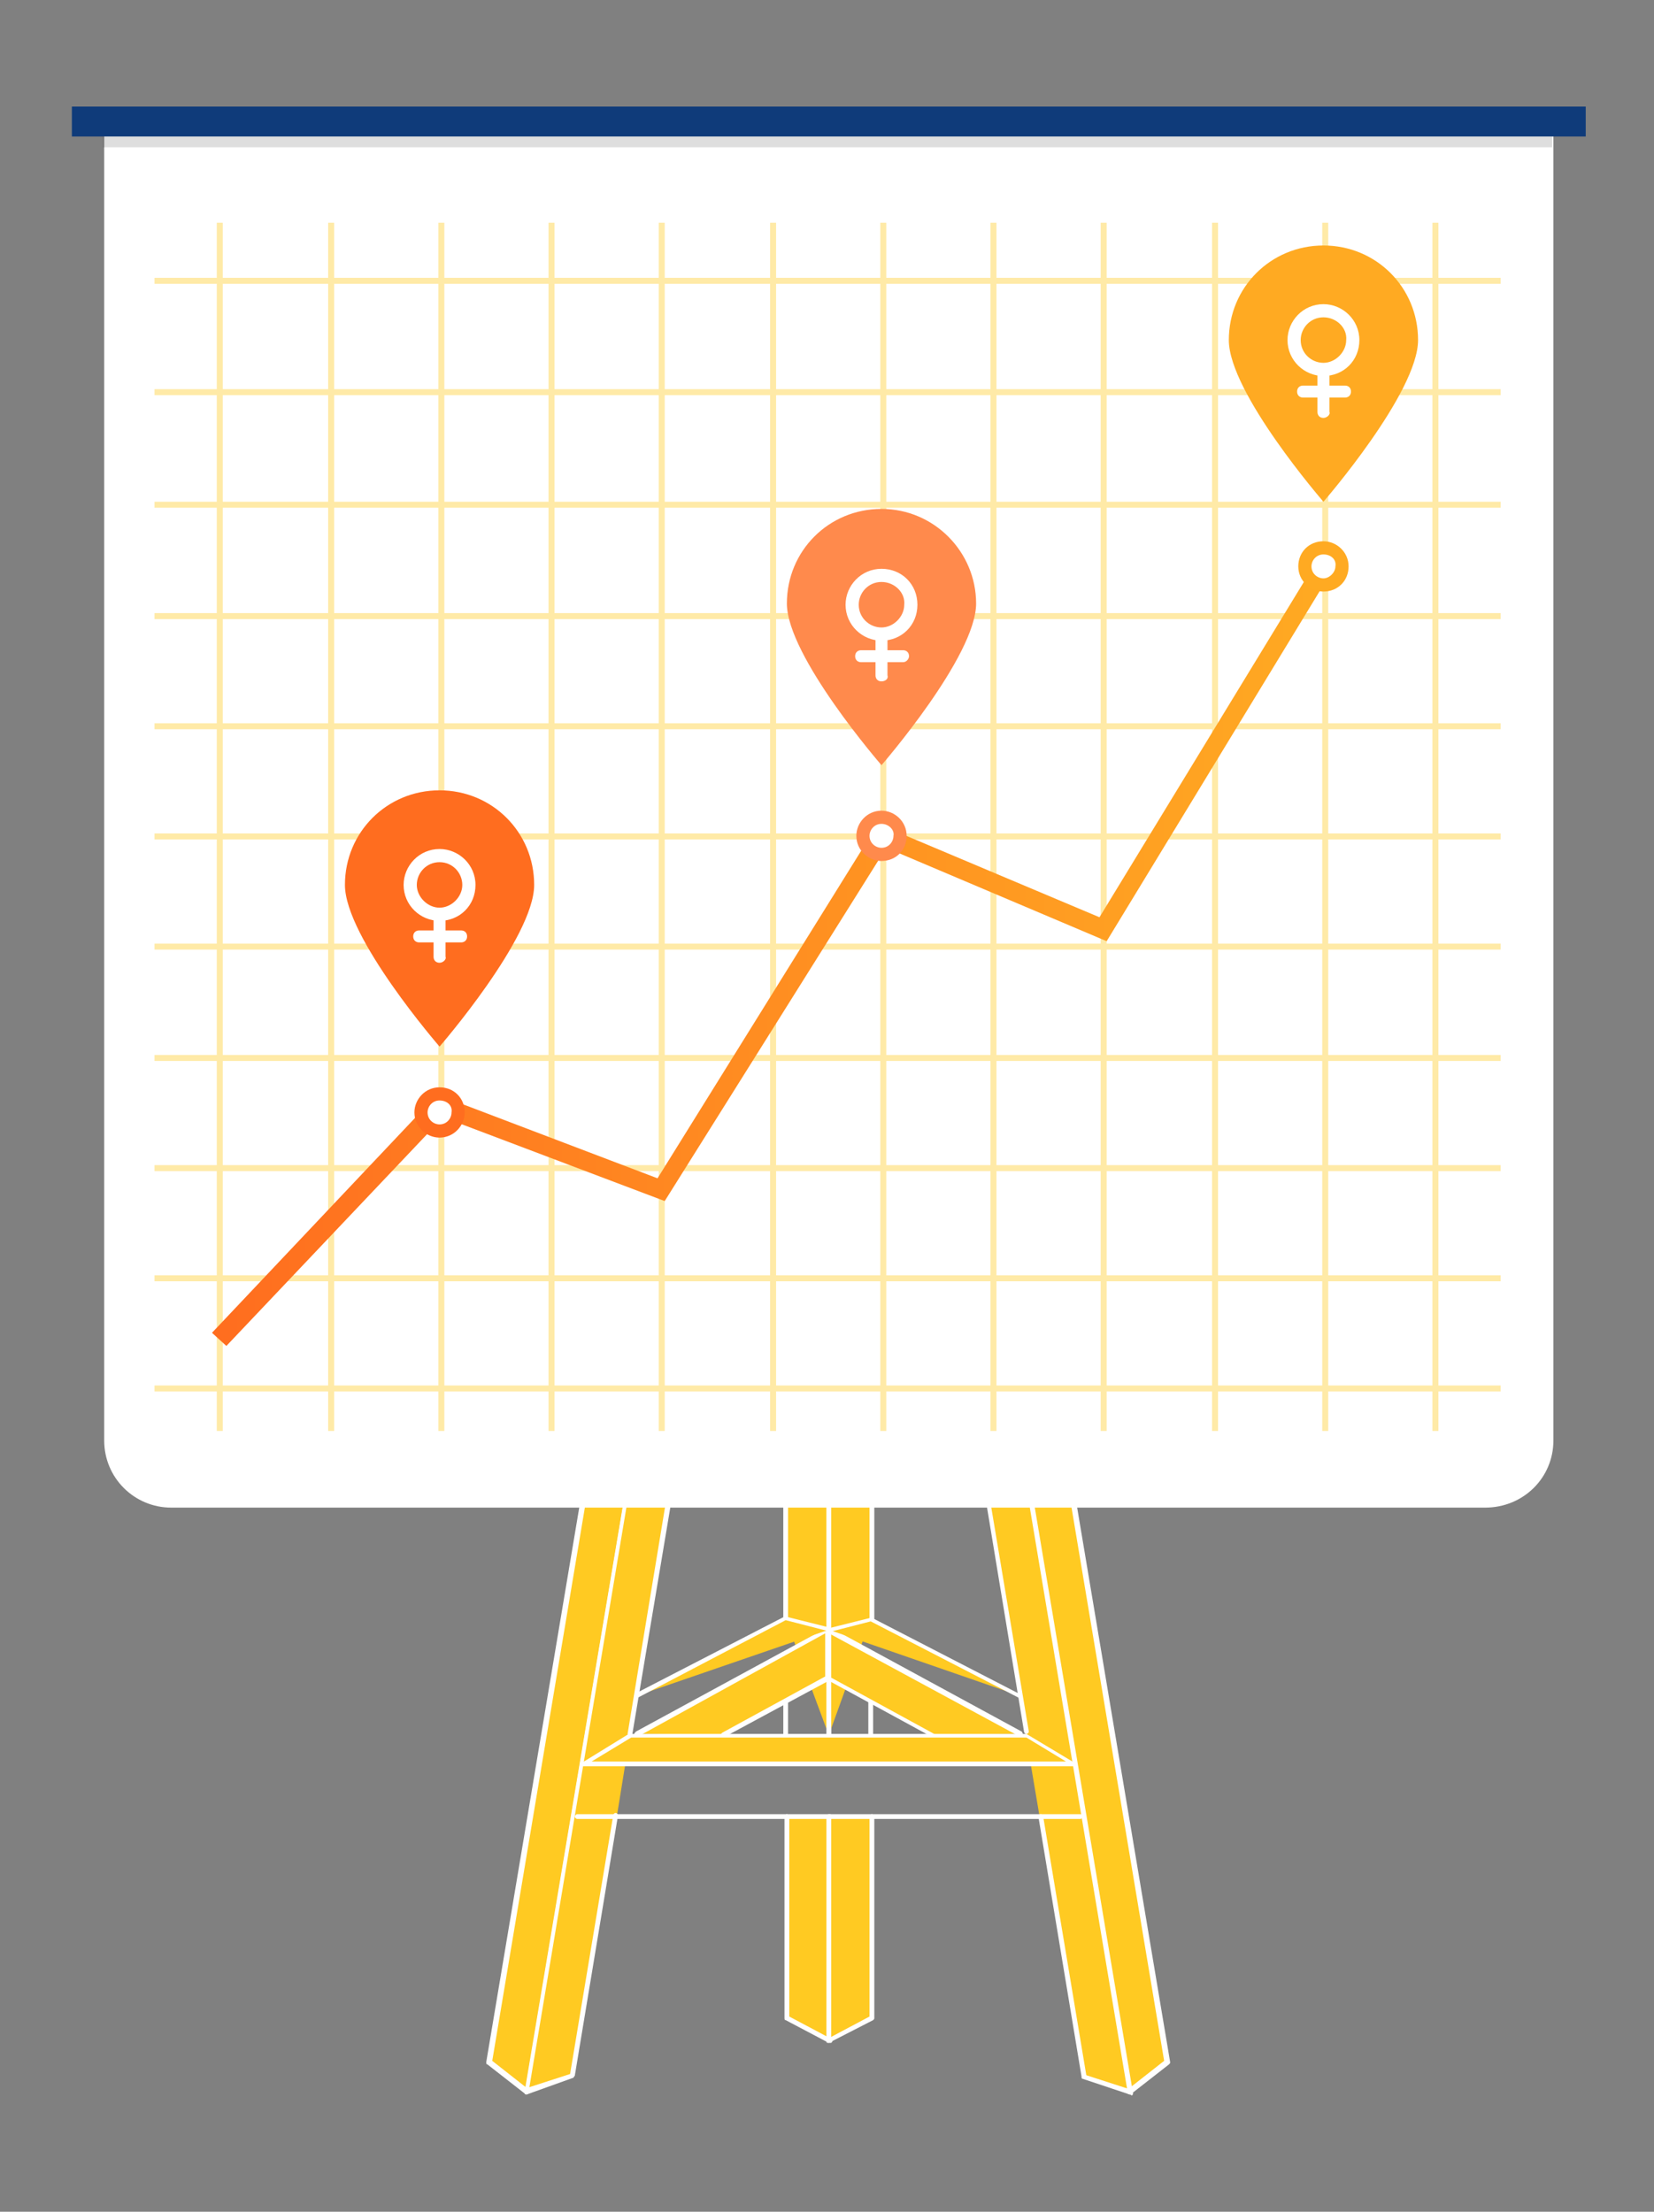 <?xml version="1.0" encoding="utf-8"?>
<!-- Generator: Adobe Illustrator 18.1.1, SVG Export Plug-In . SVG Version: 6.00 Build 0)  -->
<svg version="1.1" xmlns="http://www.w3.org/2000/svg" xmlns:xlink="http://www.w3.org/1999/xlink" x="0px" y="0px"
	 viewBox="0 0 138.1 184.7" enable-background="new 0 0 138.1 184.7" xml:space="preserve">
<rect x="0" y="0" width="138.1" height="184.7" fill="#808080" stroke="none"/>
<g id="Layer_1">
	<g>
		<g>
			<g>
				<defs>
					<rect id="SVGID_184_" x="-209.2" y="59.9" width="2.8" height="1.5"/>
				</defs>
				<clipPath id="SVGID_2_">
					<use xlink:href="#SVGID_184_"  overflow="visible"/>
				</clipPath>
				<g clip-path="url(#SVGID_2_)">
					<g>
						<defs>
							<rect id="SVGID_186_" x="-325.6" y="-122.5" width="360.7" height="306.3"/>
						</defs>
						<clipPath id="SVGID_4_">
							<use xlink:href="#SVGID_186_"  overflow="visible"/>
						</clipPath>
						<rect x="-325.6" y="-122.5" clip-path="url(#SVGID_4_)" fill="#FF6D1F" width="360.7" height="306.3"/>
						
							<linearGradient id="SVGID_6_" gradientUnits="userSpaceOnUse" x1="-64885.508" y1="143711.219" x2="-64885.508" y2="143732.688" gradientTransform="matrix(1 0 0 1 64878.055 -143678.141)">
							<stop  offset="0" style="stop-color:#FF6D1F"/>
							<stop  offset="6.211489e-02" style="stop-color:#FF761F"/>
							<stop  offset="0.255" style="stop-color:#FF8D21"/>
							<stop  offset="0.464" style="stop-color:#FF9D21"/>
							<stop  offset="0.696" style="stop-color:#FFA722"/>
							<stop  offset="1" style="stop-color:#FFAA22"/>
						</linearGradient>
						<path clip-path="url(#SVGID_4_)" fill="url(#SVGID_6_)" d="M3.5,41.6c0-0.3,0-0.5,0-0.8c0-4.2-3.4-7.7-7.7-7.7
							c-2.8,0-5.3,1.5-6.6,3.8c-0.7-0.5-1.6-0.7-2.5-0.7c-2.5,0-4.6,2-4.6,4.6c0,0.3,0,0.5,0.1,0.8c-3.4,0.2-6.1,3.1-6.1,6.5
							c0,3.6,2.9,6.5,6.5,6.5H2.4C6,54.5,9,51.6,9,48C9,44.8,6.6,42.1,3.5,41.6z"/>
						<g clip-path="url(#SVGID_4_)">
							
								<rect x="6.3" y="70.2" fill="none" stroke="#FFA779" stroke-width="0.75" stroke-miterlimit="10" width="14.3" height="3.9"/>
							<polyline fill="none" stroke="#FFA779" stroke-width="0.75" stroke-miterlimit="10" points="6.3,70.2 8.7,67.7 18.1,67.7 
								20.5,70.2 							"/>
							<path fill="none" stroke="#FFA779" stroke-width="0.75" stroke-miterlimit="10" d="M6.3,78v2.7c0,0.7,0.6,1.2,1.2,1.2h11.8
								c0.7,0,1.2-0.6,1.2-1.2V78"/>
							
								<circle fill="none" stroke="#FFCA22" stroke-width="0.75" stroke-linecap="round" stroke-miterlimit="10" cx="8.3" cy="72.1" r="1"/>
							<circle fill="none" stroke="#FF8A4C" stroke-width="0.75" stroke-miterlimit="10" cx="14.6" cy="72.1" r="0.5"/>
							<circle fill="none" stroke="#FF8A4C" stroke-width="0.75" stroke-miterlimit="10" cx="16.6" cy="72.1" r="0.5"/>
							<circle fill="none" stroke="#FF8A4C" stroke-width="0.75" stroke-miterlimit="10" cx="18.6" cy="72.1" r="0.5"/>
							<polyline fill="none" stroke="#FFA779" stroke-width="0.75" stroke-miterlimit="10" points="20.5,74.1 20.5,78 6.3,78 
								6.3,74.1 							"/>
							
								<circle fill="none" stroke="#FFCA22" stroke-width="0.75" stroke-linecap="round" stroke-miterlimit="10" cx="8.3" cy="76.1" r="1"/>
							<circle fill="none" stroke="#FF8A4C" stroke-width="0.75" stroke-miterlimit="10" cx="14.6" cy="76.1" r="0.5"/>
							<circle fill="none" stroke="#FF8A4C" stroke-width="0.75" stroke-miterlimit="10" cx="16.6" cy="76.1" r="0.5"/>
							<circle fill="none" stroke="#FF8A4C" stroke-width="0.75" stroke-miterlimit="10" cx="18.6" cy="76.1" r="0.5"/>
							<circle fill="none" stroke="#FF8A4C" stroke-width="0.75" stroke-miterlimit="10" cx="14.6" cy="80" r="0.5"/>
							<circle fill="none" stroke="#FF8A4C" stroke-width="0.75" stroke-miterlimit="10" cx="16.6" cy="80" r="0.5"/>
							<circle fill="none" stroke="#FF8A4C" stroke-width="0.75" stroke-miterlimit="10" cx="18.6" cy="80" r="0.5"/>
							
								<circle fill="none" stroke="#FFCA22" stroke-width="0.75" stroke-linecap="round" stroke-miterlimit="10" cx="8.3" cy="80" r="1"/>
						</g>
						<g opacity="0.75" clip-path="url(#SVGID_4_)">
							<g>
								<line fill="none" stroke="#FFA779" stroke-width="0.75" stroke-miterlimit="10" x1="-6.8" y1="125.7" x2="0.8" y2="125.7"/>
							</g>
						</g>
						
							<path clip-path="url(#SVGID_4_)" fill="none" stroke="#FFAA22" stroke-width="1.5" stroke-miterlimit="10" stroke-dasharray="4" d="
							M-27,9.9h20.1c4.9,0,8.9-4,8.9-8.9v-35.9"/>
						<g clip-path="url(#SVGID_4_)">
							<path fill="#FFAA22" d="M16.4,13.7C16.4,13.7,16.3,13.6,16.4,13.7c-0.1-0.1-0.1,0-0.2,0l-0.9,0.8c0,0,0,0.1,0,0.2
								c0,0,0.1,0,0.2,0l0.7-0.7l0,1.8c0,0.1,0,0.1,0.1,0.1c0.1,0,0.1,0,0.1-0.1L16.4,13.7C16.4,13.7,16.4,13.7,16.4,13.7z"/>
							<path fill="#FFAA22" d="M16.3,15.7l1.9,3c0,0,0,0.1,0,0.1c0,0,0,0.1-0.1,0.1l-9.4,1.8c-0.1,0-0.1,0-0.1-0.1c0,0,0-0.1,0-0.1
								l7.5-4.8C16.2,15.7,16.2,15.7,16.3,15.7C16.3,15.7,16.3,15.7,16.3,15.7C16.3,15.7,16.3,15.7,16.3,15.7z M17.9,18.7l-1.7-2.7
								l-6.9,4.4L17.9,18.7z"/>
							<path fill="#FFAA22" d="M15.9,15.1C15.9,15.1,15.8,15.2,15.9,15.1l-7,5.5c0,0-0.1,0-0.1,0c0,0,0-0.1,0-0.1l4.8-8.2
								c0,0,0.1-0.1,0.1-0.1c0,0,0.1,0,0.1,0L15.9,15.1C15.8,15,15.8,15,15.9,15.1C15.8,15,15.9,15.1,15.9,15.1z M9.2,20.1l6.4-5
								l-2-2.5L9.2,20.1z"/>
							<path fill="#FFAA22" d="M16.4,13.7C16.4,13.6,16.3,13.6,16.4,13.7c-0.1-0.1-0.2,0-0.2,0L15.6,15c0,0.1,0,0.1,0.1,0.1
								c0.1,0,0.1,0,0.1-0.1l0.5-1.4C16.4,13.7,16.4,13.7,16.4,13.7z"/>
							<path fill="#FFAA22" d="M13.7,12.3C13.7,12.2,13.6,12.2,13.7,12.3c-0.1,0-0.2,0-0.2,0.1l-0.2,4.6c0,0.1,0,0.1,0.1,0.1
								c0.1,0,0.1,0,0.1-0.1L13.7,12.3C13.7,12.3,13.7,12.3,13.7,12.3z"/>
							<path fill="#FFAA22" d="M18.2,18.7C18.2,18.7,18.2,18.6,18.2,18.7l-4.5-1.4c-0.1,0-0.1,0-0.1,0.1c0,0.1,0,0.1,0.1,0.1
								l4.4,1.3C18.2,18.9,18.2,18.8,18.2,18.7C18.2,18.7,18.2,18.7,18.2,18.7z"/>
						</g>
						
							<path clip-path="url(#SVGID_4_)" fill="none" stroke="#FFAA22" stroke-width="1.5" stroke-miterlimit="10" stroke-dasharray="4" d="
							M-3.1,138.7v3c0,4.3,3.4,7.7,7.7,7.7h27.8"/>
					</g>
				</g>
			</g>
		</g>
		<g>
			<g>
				<defs>
					<rect id="SVGID_211_" x="-209.2" y="79.2" width="2.8" height="1.5"/>
				</defs>
				<clipPath id="SVGID_7_">
					<use xlink:href="#SVGID_211_"  overflow="visible"/>
				</clipPath>
				<g clip-path="url(#SVGID_7_)">
					<g>
						<defs>
							<rect id="SVGID_213_" x="-325.6" y="-122.5" width="360.7" height="306.3"/>
						</defs>
						<clipPath id="SVGID_8_">
							<use xlink:href="#SVGID_213_"  overflow="visible"/>
						</clipPath>
						<rect x="-325.6" y="-122.5" clip-path="url(#SVGID_8_)" fill="#FF6D1F" width="360.7" height="306.3"/>
						
							<linearGradient id="SVGID_9_" gradientUnits="userSpaceOnUse" x1="-64885.508" y1="143711.219" x2="-64885.508" y2="143732.688" gradientTransform="matrix(1 0 0 1 64878.055 -143678.141)">
							<stop  offset="0" style="stop-color:#FF6D1F"/>
							<stop  offset="6.211489e-02" style="stop-color:#FF761F"/>
							<stop  offset="0.255" style="stop-color:#FF8D21"/>
							<stop  offset="0.464" style="stop-color:#FF9D21"/>
							<stop  offset="0.696" style="stop-color:#FFA722"/>
							<stop  offset="1" style="stop-color:#FFAA22"/>
						</linearGradient>
						<path clip-path="url(#SVGID_8_)" fill="url(#SVGID_9_)" d="M3.5,41.6c0-0.3,0-0.5,0-0.8c0-4.2-3.4-7.7-7.7-7.7
							c-2.8,0-5.3,1.5-6.6,3.8c-0.7-0.5-1.6-0.7-2.5-0.7c-2.5,0-4.6,2-4.6,4.6c0,0.3,0,0.5,0.1,0.8c-3.4,0.2-6.1,3.1-6.1,6.5
							c0,3.6,2.9,6.5,6.5,6.5H2.4C6,54.5,9,51.6,9,48C9,44.8,6.6,42.1,3.5,41.6z"/>
						<g clip-path="url(#SVGID_8_)">
							
								<rect x="6.3" y="70.2" fill="none" stroke="#FFA779" stroke-width="0.75" stroke-miterlimit="10" width="14.3" height="3.9"/>
							<polyline fill="none" stroke="#FFA779" stroke-width="0.75" stroke-miterlimit="10" points="6.3,70.2 8.7,67.7 18.1,67.7 
								20.5,70.2 							"/>
							<path fill="none" stroke="#FFA779" stroke-width="0.75" stroke-miterlimit="10" d="M6.3,78v2.7c0,0.7,0.6,1.2,1.2,1.2h11.8
								c0.7,0,1.2-0.6,1.2-1.2V78"/>
							
								<circle fill="none" stroke="#FFCA22" stroke-width="0.75" stroke-linecap="round" stroke-miterlimit="10" cx="8.3" cy="72.1" r="1"/>
							<circle fill="none" stroke="#FF8A4C" stroke-width="0.75" stroke-miterlimit="10" cx="14.6" cy="72.1" r="0.5"/>
							<circle fill="none" stroke="#FF8A4C" stroke-width="0.75" stroke-miterlimit="10" cx="16.6" cy="72.1" r="0.5"/>
							<circle fill="none" stroke="#FF8A4C" stroke-width="0.75" stroke-miterlimit="10" cx="18.6" cy="72.1" r="0.5"/>
							<polyline fill="none" stroke="#FFA779" stroke-width="0.75" stroke-miterlimit="10" points="20.5,74.1 20.5,78 6.3,78 
								6.3,74.1 							"/>
							
								<circle fill="none" stroke="#FFCA22" stroke-width="0.75" stroke-linecap="round" stroke-miterlimit="10" cx="8.3" cy="76.1" r="1"/>
							<circle fill="none" stroke="#FF8A4C" stroke-width="0.75" stroke-miterlimit="10" cx="14.6" cy="76.1" r="0.5"/>
							<circle fill="none" stroke="#FF8A4C" stroke-width="0.75" stroke-miterlimit="10" cx="16.6" cy="76.1" r="0.5"/>
							<circle fill="none" stroke="#FF8A4C" stroke-width="0.75" stroke-miterlimit="10" cx="18.6" cy="76.1" r="0.5"/>
							<circle fill="none" stroke="#FF8A4C" stroke-width="0.75" stroke-miterlimit="10" cx="14.6" cy="80" r="0.5"/>
							<circle fill="none" stroke="#FF8A4C" stroke-width="0.75" stroke-miterlimit="10" cx="16.6" cy="80" r="0.5"/>
							<circle fill="none" stroke="#FF8A4C" stroke-width="0.75" stroke-miterlimit="10" cx="18.6" cy="80" r="0.5"/>
							
								<circle fill="none" stroke="#FFCA22" stroke-width="0.75" stroke-linecap="round" stroke-miterlimit="10" cx="8.3" cy="80" r="1"/>
						</g>
						<g opacity="0.75" clip-path="url(#SVGID_8_)">
							<g>
								<line fill="none" stroke="#FFA779" stroke-width="0.75" stroke-miterlimit="10" x1="-6.8" y1="125.7" x2="0.8" y2="125.7"/>
							</g>
						</g>
						
							<path clip-path="url(#SVGID_8_)" fill="none" stroke="#FFAA22" stroke-width="1.5" stroke-miterlimit="10" stroke-dasharray="4" d="
							M-27,9.9h20.1c4.9,0,8.9-4,8.9-8.9v-35.9"/>
						<g clip-path="url(#SVGID_8_)">
							<path fill="#FFAA22" d="M16.4,13.7C16.4,13.7,16.3,13.6,16.4,13.7c-0.1-0.1-0.1,0-0.2,0l-0.9,0.8c0,0,0,0.1,0,0.2
								c0,0,0.1,0,0.2,0l0.7-0.7l0,1.8c0,0.1,0,0.1,0.1,0.1c0.1,0,0.1,0,0.1-0.1L16.4,13.7C16.4,13.7,16.4,13.7,16.4,13.7z"/>
							<path fill="#FFAA22" d="M16.3,15.7l1.9,3c0,0,0,0.1,0,0.1c0,0,0,0.1-0.1,0.1l-9.4,1.8c-0.1,0-0.1,0-0.1-0.1c0,0,0-0.1,0-0.1
								l7.5-4.8C16.2,15.7,16.2,15.7,16.3,15.7C16.3,15.7,16.3,15.7,16.3,15.7C16.3,15.7,16.3,15.7,16.3,15.7z M17.9,18.7l-1.7-2.7
								l-6.9,4.4L17.9,18.7z"/>
							<path fill="#FFAA22" d="M15.9,15.1C15.9,15.1,15.8,15.2,15.9,15.1l-7,5.5c0,0-0.1,0-0.1,0c0,0,0-0.1,0-0.1l4.8-8.2
								c0,0,0.1-0.1,0.1-0.1c0,0,0.1,0,0.1,0L15.9,15.1C15.8,15,15.8,15,15.9,15.1C15.8,15,15.9,15.1,15.9,15.1z M9.2,20.1l6.4-5
								l-2-2.5L9.2,20.1z"/>
							<path fill="#FFAA22" d="M16.4,13.7C16.4,13.6,16.3,13.6,16.4,13.7c-0.1-0.1-0.2,0-0.2,0L15.6,15c0,0.1,0,0.1,0.1,0.1
								c0.1,0,0.1,0,0.1-0.1l0.5-1.4C16.4,13.7,16.4,13.7,16.4,13.7z"/>
							<path fill="#FFAA22" d="M13.7,12.3C13.7,12.2,13.6,12.2,13.7,12.3c-0.1,0-0.2,0-0.2,0.1l-0.2,4.6c0,0.1,0,0.1,0.1,0.1
								c0.1,0,0.1,0,0.1-0.1L13.7,12.3C13.7,12.3,13.7,12.3,13.7,12.3z"/>
							<path fill="#FFAA22" d="M18.2,18.7C18.2,18.7,18.2,18.6,18.2,18.7l-4.5-1.4c-0.1,0-0.1,0-0.1,0.1c0,0.1,0,0.1,0.1,0.1
								l4.4,1.3C18.2,18.9,18.2,18.8,18.2,18.7C18.2,18.7,18.2,18.7,18.2,18.7z"/>
						</g>
						
							<path clip-path="url(#SVGID_8_)" fill="none" stroke="#FFAA22" stroke-width="1.5" stroke-miterlimit="10" stroke-dasharray="4" d="
							M-3.1,138.7v3c0,4.3,3.4,7.7,7.7,7.7h27.8"/>
					</g>
				</g>
			</g>
		</g>
		<g>
			<g>
				<g>
					<defs>
						<rect id="SVGID_238_" x="-208.5" y="59.9" width="3.1" height="1.9"/>
					</defs>
					<clipPath id="SVGID_10_">
						<use xlink:href="#SVGID_238_"  overflow="visible"/>
					</clipPath>
					<g clip-path="url(#SVGID_10_)">
						<g>
							<defs>
								<rect id="SVGID_240_" x="-325.6" y="-122.5" width="360.7" height="306.3"/>
							</defs>
							<clipPath id="SVGID_11_">
								<use xlink:href="#SVGID_240_"  overflow="visible"/>
							</clipPath>
							<rect x="-325.6" y="-122.5" clip-path="url(#SVGID_11_)" fill="#FF6D1F" width="360.7" height="306.3"/>
							
								<linearGradient id="SVGID_12_" gradientUnits="userSpaceOnUse" x1="-64885.508" y1="143711.219" x2="-64885.508" y2="143732.688" gradientTransform="matrix(1 0 0 1 64878.055 -143678.141)">
								<stop  offset="0" style="stop-color:#FF6D1F"/>
								<stop  offset="6.211489e-02" style="stop-color:#FF761F"/>
								<stop  offset="0.255" style="stop-color:#FF8D21"/>
								<stop  offset="0.464" style="stop-color:#FF9D21"/>
								<stop  offset="0.696" style="stop-color:#FFA722"/>
								<stop  offset="1" style="stop-color:#FFAA22"/>
							</linearGradient>
							<path clip-path="url(#SVGID_11_)" fill="url(#SVGID_12_)" d="M3.5,41.6c0-0.3,0-0.5,0-0.8c0-4.2-3.4-7.7-7.7-7.7
								c-2.8,0-5.3,1.5-6.6,3.8c-0.7-0.5-1.6-0.7-2.5-0.7c-2.5,0-4.6,2-4.6,4.6c0,0.3,0,0.5,0.1,0.8c-3.4,0.2-6.1,3.1-6.1,6.5
								c0,3.6,2.9,6.5,6.5,6.5H2.4C6,54.5,9,51.6,9,48C9,44.8,6.6,42.1,3.5,41.6z"/>
							<g clip-path="url(#SVGID_11_)">
								
									<rect x="6.3" y="70.2" fill="none" stroke="#FFA779" stroke-width="0.75" stroke-miterlimit="10" width="14.3" height="3.9"/>
								<polyline fill="none" stroke="#FFA779" stroke-width="0.75" stroke-miterlimit="10" points="6.3,70.2 8.7,67.7 18.1,67.7 
									20.5,70.2 								"/>
								<path fill="none" stroke="#FFA779" stroke-width="0.75" stroke-miterlimit="10" d="M6.3,78v2.7c0,0.7,0.6,1.2,1.2,1.2h11.8
									c0.7,0,1.2-0.6,1.2-1.2V78"/>
								
									<circle fill="none" stroke="#FFCA22" stroke-width="0.75" stroke-linecap="round" stroke-miterlimit="10" cx="8.3" cy="72.1" r="1"/>
								<circle fill="none" stroke="#FF8A4C" stroke-width="0.75" stroke-miterlimit="10" cx="14.6" cy="72.1" r="0.5"/>
								<circle fill="none" stroke="#FF8A4C" stroke-width="0.75" stroke-miterlimit="10" cx="16.6" cy="72.1" r="0.5"/>
								<circle fill="none" stroke="#FF8A4C" stroke-width="0.75" stroke-miterlimit="10" cx="18.6" cy="72.1" r="0.5"/>
								<polyline fill="none" stroke="#FFA779" stroke-width="0.75" stroke-miterlimit="10" points="20.5,74.1 20.5,78 6.3,78 
									6.3,74.1 								"/>
								
									<circle fill="none" stroke="#FFCA22" stroke-width="0.75" stroke-linecap="round" stroke-miterlimit="10" cx="8.3" cy="76.1" r="1"/>
								<circle fill="none" stroke="#FF8A4C" stroke-width="0.75" stroke-miterlimit="10" cx="14.6" cy="76.1" r="0.5"/>
								<circle fill="none" stroke="#FF8A4C" stroke-width="0.75" stroke-miterlimit="10" cx="16.6" cy="76.1" r="0.5"/>
								<circle fill="none" stroke="#FF8A4C" stroke-width="0.75" stroke-miterlimit="10" cx="18.6" cy="76.1" r="0.5"/>
								<circle fill="none" stroke="#FF8A4C" stroke-width="0.75" stroke-miterlimit="10" cx="14.6" cy="80" r="0.5"/>
								<circle fill="none" stroke="#FF8A4C" stroke-width="0.75" stroke-miterlimit="10" cx="16.6" cy="80" r="0.5"/>
								<circle fill="none" stroke="#FF8A4C" stroke-width="0.75" stroke-miterlimit="10" cx="18.6" cy="80" r="0.5"/>
								
									<circle fill="none" stroke="#FFCA22" stroke-width="0.75" stroke-linecap="round" stroke-miterlimit="10" cx="8.3" cy="80" r="1"/>
							</g>
							<g opacity="0.75" clip-path="url(#SVGID_11_)">
								<g>
									
										<line fill="none" stroke="#FFA779" stroke-width="0.75" stroke-miterlimit="10" x1="-6.8" y1="125.7" x2="0.8" y2="125.7"/>
								</g>
							</g>
							
								<path clip-path="url(#SVGID_11_)" fill="none" stroke="#FFAA22" stroke-width="1.5" stroke-miterlimit="10" stroke-dasharray="4" d="
								M-27,9.9h20.1c4.9,0,8.9-4,8.9-8.9v-35.9"/>
							<g clip-path="url(#SVGID_11_)">
								<path fill="#FFAA22" d="M16.4,13.7C16.4,13.7,16.3,13.6,16.4,13.7c-0.1-0.1-0.1,0-0.2,0l-0.9,0.8c0,0,0,0.1,0,0.2
									c0,0,0.1,0,0.2,0l0.7-0.7l0,1.8c0,0.1,0,0.1,0.1,0.1c0.1,0,0.1,0,0.1-0.1L16.4,13.7C16.4,13.7,16.4,13.7,16.4,13.7z"/>
								<path fill="#FFAA22" d="M16.3,15.7l1.9,3c0,0,0,0.1,0,0.1c0,0,0,0.1-0.1,0.1l-9.4,1.8c-0.1,0-0.1,0-0.1-0.1c0,0,0-0.1,0-0.1
									l7.5-4.8C16.2,15.7,16.2,15.7,16.3,15.7C16.3,15.7,16.3,15.7,16.3,15.7C16.3,15.7,16.3,15.7,16.3,15.7z M17.9,18.7l-1.7-2.7
									l-6.9,4.4L17.9,18.7z"/>
								<path fill="#FFAA22" d="M15.9,15.1C15.9,15.1,15.8,15.2,15.9,15.1l-7,5.5c0,0-0.1,0-0.1,0c0,0,0-0.1,0-0.1l4.8-8.2
									c0,0,0.1-0.1,0.1-0.1c0,0,0.1,0,0.1,0L15.9,15.1C15.8,15,15.8,15,15.9,15.1C15.8,15,15.9,15.1,15.9,15.1z M9.2,20.1l6.4-5
									l-2-2.5L9.2,20.1z"/>
								<path fill="#FFAA22" d="M16.4,13.7C16.4,13.6,16.3,13.6,16.4,13.7c-0.1-0.1-0.2,0-0.2,0L15.6,15c0,0.1,0,0.1,0.1,0.1
									c0.1,0,0.1,0,0.1-0.1l0.5-1.4C16.4,13.7,16.4,13.7,16.4,13.7z"/>
								<path fill="#FFAA22" d="M13.7,12.3C13.7,12.2,13.6,12.2,13.7,12.3c-0.1,0-0.2,0-0.2,0.1l-0.2,4.6c0,0.1,0,0.1,0.1,0.1
									c0.1,0,0.1,0,0.1-0.1L13.7,12.3C13.7,12.3,13.7,12.3,13.7,12.3z"/>
								<path fill="#FFAA22" d="M18.2,18.7C18.2,18.7,18.2,18.6,18.2,18.7l-4.5-1.4c-0.1,0-0.1,0-0.1,0.1c0,0.1,0,0.1,0.1,0.1
									l4.4,1.3C18.2,18.9,18.2,18.8,18.2,18.7C18.2,18.7,18.2,18.7,18.2,18.7z"/>
							</g>
							
								<path clip-path="url(#SVGID_11_)" fill="none" stroke="#FFAA22" stroke-width="1.5" stroke-miterlimit="10" stroke-dasharray="4" d="
								M-3.1,138.7v3c0,4.3,3.4,7.7,7.7,7.7h27.8"/>
						</g>
					</g>
				</g>
			</g>
			<g>
				<g>
					<defs>
						<rect id="SVGID_265_" x="-208.5" y="78.9" width="3.1" height="1.9"/>
					</defs>
					<clipPath id="SVGID_13_">
						<use xlink:href="#SVGID_265_"  overflow="visible"/>
					</clipPath>
					<g clip-path="url(#SVGID_13_)">
						<g>
							<defs>
								<rect id="SVGID_267_" x="-325.6" y="-122.5" width="360.7" height="306.3"/>
							</defs>
							<clipPath id="SVGID_14_">
								<use xlink:href="#SVGID_267_"  overflow="visible"/>
							</clipPath>
							<rect x="-325.6" y="-122.5" clip-path="url(#SVGID_14_)" fill="#FF6D1F" width="360.7" height="306.3"/>
							
								<linearGradient id="SVGID_15_" gradientUnits="userSpaceOnUse" x1="-64885.508" y1="143711.219" x2="-64885.508" y2="143732.688" gradientTransform="matrix(1 0 0 1 64878.055 -143678.141)">
								<stop  offset="0" style="stop-color:#FF6D1F"/>
								<stop  offset="6.211489e-02" style="stop-color:#FF761F"/>
								<stop  offset="0.255" style="stop-color:#FF8D21"/>
								<stop  offset="0.464" style="stop-color:#FF9D21"/>
								<stop  offset="0.696" style="stop-color:#FFA722"/>
								<stop  offset="1" style="stop-color:#FFAA22"/>
							</linearGradient>
							<path clip-path="url(#SVGID_14_)" fill="url(#SVGID_15_)" d="M3.5,41.6c0-0.3,0-0.5,0-0.8c0-4.2-3.4-7.7-7.7-7.7
								c-2.8,0-5.3,1.5-6.6,3.8c-0.7-0.5-1.6-0.7-2.5-0.7c-2.5,0-4.6,2-4.6,4.6c0,0.3,0,0.5,0.1,0.8c-3.4,0.2-6.1,3.1-6.1,6.5
								c0,3.6,2.9,6.5,6.5,6.5H2.4C6,54.5,9,51.6,9,48C9,44.8,6.6,42.1,3.5,41.6z"/>
							<g clip-path="url(#SVGID_14_)">
								
									<rect x="6.3" y="70.2" fill="none" stroke="#FFA779" stroke-width="0.75" stroke-miterlimit="10" width="14.3" height="3.9"/>
								<polyline fill="none" stroke="#FFA779" stroke-width="0.75" stroke-miterlimit="10" points="6.3,70.2 8.7,67.7 18.1,67.7 
									20.5,70.2 								"/>
								<path fill="none" stroke="#FFA779" stroke-width="0.75" stroke-miterlimit="10" d="M6.3,78v2.7c0,0.7,0.6,1.2,1.2,1.2h11.8
									c0.7,0,1.2-0.6,1.2-1.2V78"/>
								
									<circle fill="none" stroke="#FFCA22" stroke-width="0.75" stroke-linecap="round" stroke-miterlimit="10" cx="8.3" cy="72.1" r="1"/>
								<circle fill="none" stroke="#FF8A4C" stroke-width="0.75" stroke-miterlimit="10" cx="14.6" cy="72.1" r="0.5"/>
								<circle fill="none" stroke="#FF8A4C" stroke-width="0.75" stroke-miterlimit="10" cx="16.6" cy="72.1" r="0.5"/>
								<circle fill="none" stroke="#FF8A4C" stroke-width="0.75" stroke-miterlimit="10" cx="18.6" cy="72.1" r="0.5"/>
								<polyline fill="none" stroke="#FFA779" stroke-width="0.75" stroke-miterlimit="10" points="20.5,74.1 20.5,78 6.3,78 
									6.3,74.1 								"/>
								
									<circle fill="none" stroke="#FFCA22" stroke-width="0.75" stroke-linecap="round" stroke-miterlimit="10" cx="8.3" cy="76.1" r="1"/>
								<circle fill="none" stroke="#FF8A4C" stroke-width="0.75" stroke-miterlimit="10" cx="14.6" cy="76.1" r="0.5"/>
								<circle fill="none" stroke="#FF8A4C" stroke-width="0.75" stroke-miterlimit="10" cx="16.6" cy="76.1" r="0.5"/>
								<circle fill="none" stroke="#FF8A4C" stroke-width="0.75" stroke-miterlimit="10" cx="18.6" cy="76.1" r="0.5"/>
								<circle fill="none" stroke="#FF8A4C" stroke-width="0.75" stroke-miterlimit="10" cx="14.6" cy="80" r="0.5"/>
								<circle fill="none" stroke="#FF8A4C" stroke-width="0.75" stroke-miterlimit="10" cx="16.6" cy="80" r="0.5"/>
								<circle fill="none" stroke="#FF8A4C" stroke-width="0.75" stroke-miterlimit="10" cx="18.6" cy="80" r="0.5"/>
								
									<circle fill="none" stroke="#FFCA22" stroke-width="0.75" stroke-linecap="round" stroke-miterlimit="10" cx="8.3" cy="80" r="1"/>
							</g>
							<g opacity="0.75" clip-path="url(#SVGID_14_)">
								<g>
									
										<line fill="none" stroke="#FFA779" stroke-width="0.75" stroke-miterlimit="10" x1="-6.8" y1="125.7" x2="0.8" y2="125.7"/>
								</g>
							</g>
							
								<path clip-path="url(#SVGID_14_)" fill="none" stroke="#FFAA22" stroke-width="1.5" stroke-miterlimit="10" stroke-dasharray="4" d="
								M-27,9.9h20.1c4.9,0,8.9-4,8.9-8.9v-35.9"/>
							<g clip-path="url(#SVGID_14_)">
								<path fill="#FFAA22" d="M16.4,13.7C16.4,13.7,16.3,13.6,16.4,13.7c-0.1-0.1-0.1,0-0.2,0l-0.9,0.8c0,0,0,0.1,0,0.2
									c0,0,0.1,0,0.2,0l0.7-0.7l0,1.8c0,0.1,0,0.1,0.1,0.1c0.1,0,0.1,0,0.1-0.1L16.4,13.7C16.4,13.7,16.4,13.7,16.4,13.7z"/>
								<path fill="#FFAA22" d="M16.3,15.7l1.9,3c0,0,0,0.1,0,0.1c0,0,0,0.1-0.1,0.1l-9.4,1.8c-0.1,0-0.1,0-0.1-0.1c0,0,0-0.1,0-0.1
									l7.5-4.8C16.2,15.7,16.2,15.7,16.3,15.7C16.3,15.7,16.3,15.7,16.3,15.7C16.3,15.7,16.3,15.7,16.3,15.7z M17.9,18.7l-1.7-2.7
									l-6.9,4.4L17.9,18.7z"/>
								<path fill="#FFAA22" d="M15.9,15.1C15.9,15.1,15.8,15.2,15.9,15.1l-7,5.5c0,0-0.1,0-0.1,0c0,0,0-0.1,0-0.1l4.8-8.2
									c0,0,0.1-0.1,0.1-0.1c0,0,0.1,0,0.1,0L15.9,15.1C15.8,15,15.8,15,15.9,15.1C15.8,15,15.9,15.1,15.9,15.1z M9.2,20.1l6.4-5
									l-2-2.5L9.2,20.1z"/>
								<path fill="#FFAA22" d="M16.4,13.7C16.4,13.6,16.3,13.6,16.4,13.7c-0.1-0.1-0.2,0-0.2,0L15.6,15c0,0.1,0,0.1,0.1,0.1
									c0.1,0,0.1,0,0.1-0.1l0.5-1.4C16.4,13.7,16.4,13.7,16.4,13.7z"/>
								<path fill="#FFAA22" d="M13.7,12.3C13.7,12.2,13.6,12.2,13.7,12.3c-0.1,0-0.2,0-0.2,0.1l-0.2,4.6c0,0.1,0,0.1,0.1,0.1
									c0.1,0,0.1,0,0.1-0.1L13.7,12.3C13.7,12.3,13.7,12.3,13.7,12.3z"/>
								<path fill="#FFAA22" d="M18.2,18.7C18.2,18.7,18.2,18.6,18.2,18.7l-4.5-1.4c-0.1,0-0.1,0-0.1,0.1c0,0.1,0,0.1,0.1,0.1
									l4.4,1.3C18.2,18.9,18.2,18.8,18.2,18.7C18.2,18.7,18.2,18.7,18.2,18.7z"/>
							</g>
							
								<path clip-path="url(#SVGID_14_)" fill="none" stroke="#FFAA22" stroke-width="1.5" stroke-miterlimit="10" stroke-dasharray="4" d="
								M-3.1,138.7v3c0,4.3,3.4,7.7,7.7,7.7h27.8"/>
						</g>
					</g>
				</g>
			</g>
		</g>
		<g>
			<g>
				<g>
					<g>
						<g>
							<defs>
								<path id="SVGID_294_" d="M-160.5,78.1c2.7,0,4.4-2.3,4.9-5.1c0.3-1.7,0.3-2.8,0.4-4.5c0.1-1.1,2.2-0.8,2.2-1.2
									c0-1.1,0.2-1.2-0.8-1.4c-4.5-0.7-10.7-1.1-15.2-0.4c-1,0.2-1.8,1.1-1.8,2.1c0,2.1,0,3.2,0.4,5.3c0.5,2.8,2.2,5.1,4.9,5.1"/>
							</defs>
							<use xlink:href="#SVGID_294_"  overflow="visible" fill="#FF6D1F"/>
							<clipPath id="SVGID_16_">
								<use xlink:href="#SVGID_294_"  overflow="visible"/>
							</clipPath>
							<g clip-path="url(#SVGID_16_)">
								<g>
									<defs>
										<rect id="SVGID_296_" x="-325.6" y="-122.5" width="360.7" height="306.3"/>
									</defs>
									<use xlink:href="#SVGID_296_"  overflow="visible" fill="#FF6D1F"/>
									<clipPath id="SVGID_17_">
										<use xlink:href="#SVGID_296_"  overflow="visible"/>
									</clipPath>
									<rect x="-325.6" y="-122.5" clip-path="url(#SVGID_17_)" fill="#FF6D1F" width="360.7" height="306.3"/>
									<path clip-path="url(#SVGID_17_)" fill="#FF6D1F" d="M3.5,41.6c0-0.3,0-0.5,0-0.8c0-4.2-3.4-7.7-7.7-7.7
										c-2.8,0-5.3,1.5-6.6,3.8c-0.7-0.5-1.6-0.7-2.5-0.7c-2.5,0-4.6,2-4.6,4.6c0,0.3,0,0.5,0.1,0.8c-3.4,0.2-6.1,3.1-6.1,6.5
										c0,3.6,2.9,6.5,6.5,6.5H2.4C6,54.5,9,51.6,9,48C9,44.8,6.6,42.1,3.5,41.6z"/>
									<g clip-path="url(#SVGID_17_)">
										<rect x="6.3" y="70.2" fill="#FF6D1F" width="14.3" height="3.9"/>
										<polyline fill="#FF6D1F" points="6.3,70.2 8.7,67.7 18.1,67.7 20.5,70.2 										"/>
										<path fill="#FF6D1F" d="M6.3,78v2.7c0,0.7,0.6,1.2,1.2,1.2h11.8c0.7,0,1.2-0.6,1.2-1.2V78"/>
										<circle fill="#FF6D1F" cx="8.3" cy="72.1" r="1"/>
										<circle fill="#FF6D1F" cx="14.6" cy="72.1" r="0.5"/>
										<circle fill="#FF6D1F" cx="16.6" cy="72.1" r="0.5"/>
										<circle fill="#FF6D1F" cx="18.6" cy="72.1" r="0.5"/>
										<polyline fill="#FF6D1F" points="20.5,74.1 20.5,78 6.3,78 6.3,74.1 										"/>
										<circle fill="#FF6D1F" cx="8.3" cy="76.1" r="1"/>
										<circle fill="#FF6D1F" cx="14.6" cy="76.1" r="0.5"/>
										<circle fill="#FF6D1F" cx="16.6" cy="76.1" r="0.5"/>
										<circle fill="#FF6D1F" cx="18.6" cy="76.1" r="0.5"/>
										<circle fill="#FF6D1F" cx="14.6" cy="80" r="0.5"/>
										<circle fill="#FF6D1F" cx="16.6" cy="80" r="0.5"/>
										<circle fill="#FF6D1F" cx="18.6" cy="80" r="0.5"/>
										<circle fill="#FF6D1F" cx="8.3" cy="80" r="1"/>
									</g>
									<g opacity="0.75" clip-path="url(#SVGID_17_)">
										<g>
											<line fill="#FF6D1F" x1="-6.8" y1="125.7" x2="0.8" y2="125.7"/>
										</g>
									</g>
									<path clip-path="url(#SVGID_17_)" fill="#FF6D1F" d="M-27,9.9h20.1c4.9,0,8.9-4,8.9-8.9v-35.9"/>
									<g clip-path="url(#SVGID_17_)">
										<path fill="#FF6D1F" d="M16.4,13.7C16.4,13.7,16.3,13.6,16.4,13.7c-0.1-0.1-0.1,0-0.2,0l-0.9,0.8c0,0,0,0.1,0,0.2
											c0,0,0.1,0,0.2,0l0.7-0.7l0,1.8c0,0.1,0,0.1,0.1,0.1c0.1,0,0.1,0,0.1-0.1L16.4,13.7C16.4,13.7,16.4,13.7,16.4,13.7z"/>
										<path fill="#FF6D1F" d="M16.3,15.7l1.9,3c0,0,0,0.1,0,0.1c0,0,0,0.1-0.1,0.1l-9.4,1.8c-0.1,0-0.1,0-0.1-0.1
											c0,0,0-0.1,0-0.1l7.5-4.8C16.2,15.7,16.2,15.7,16.3,15.7C16.3,15.7,16.3,15.7,16.3,15.7C16.3,15.7,16.3,15.7,16.3,15.7z
											 M17.9,18.7l-1.7-2.7l-6.9,4.4L17.9,18.7z"/>
										<path fill="#FF6D1F" d="M15.9,15.1C15.9,15.1,15.8,15.2,15.9,15.1l-7,5.5c0,0-0.1,0-0.1,0c0,0,0-0.1,0-0.1l4.8-8.2
											c0,0,0.1-0.1,0.1-0.1c0,0,0.1,0,0.1,0L15.9,15.1C15.8,15,15.8,15,15.9,15.1C15.8,15,15.9,15.1,15.9,15.1z M9.2,20.1l6.4-5
											l-2-2.5L9.2,20.1z"/>
										<path fill="#FF6D1F" d="M16.4,13.7C16.4,13.6,16.3,13.6,16.4,13.7c-0.1-0.1-0.2,0-0.2,0L15.6,15c0,0.1,0,0.1,0.1,0.1
											c0.1,0,0.1,0,0.1-0.1l0.5-1.4C16.4,13.7,16.4,13.7,16.4,13.7z"/>
										<path fill="#FF6D1F" d="M13.7,12.3C13.7,12.2,13.6,12.2,13.7,12.3c-0.1,0-0.2,0-0.2,0.1l-0.2,4.6c0,0.1,0,0.1,0.1,0.1
											c0.1,0,0.1,0,0.1-0.1L13.7,12.3C13.7,12.3,13.7,12.3,13.7,12.3z"/>
										<path fill="#FF6D1F" d="M18.2,18.7C18.2,18.7,18.2,18.6,18.2,18.7l-4.5-1.4c-0.1,0-0.1,0-0.1,0.1c0,0.1,0,0.1,0.1,0.1
											l4.4,1.3C18.2,18.9,18.2,18.8,18.2,18.7C18.2,18.7,18.2,18.7,18.2,18.7z"/>
									</g>
									<path clip-path="url(#SVGID_17_)" fill="#FF6D1F" d="M-3.1,138.7v3c0,4.3,3.4,7.7,7.7,7.7h27.8"/>
								</g>
							</g>
						</g>
					</g>
				</g>
			</g>
			<g>
				<g>
					<g>
						<defs>
							<path id="SVGID_300_" d="M-171,68.9c-0.9-0.7-1.8-0.7-2.6,0c-0.2-0.5-1.2-2.7-1.4-3.2c1.8,0.6,3.1,1.1,5.2,0.1
								C-170,66.2-170.8,68.4-171,68.9z"/>
						</defs>
						<use xlink:href="#SVGID_300_"  overflow="visible" fill="#FF6D1F"/>
						<clipPath id="SVGID_18_">
							<use xlink:href="#SVGID_300_"  overflow="visible"/>
						</clipPath>
						<g clip-path="url(#SVGID_18_)">
							<g>
								<defs>
									<rect id="SVGID_302_" x="-325.6" y="-122.5" width="360.7" height="306.3"/>
								</defs>
								<use xlink:href="#SVGID_302_"  overflow="visible" fill="#FF6D1F"/>
								<clipPath id="SVGID_19_">
									<use xlink:href="#SVGID_302_"  overflow="visible"/>
								</clipPath>
								<rect x="-325.6" y="-122.5" clip-path="url(#SVGID_19_)" fill="#FF6D1F" width="360.7" height="306.3"/>
								<path clip-path="url(#SVGID_19_)" fill="#FF6D1F" d="M3.5,41.6c0-0.3,0-0.5,0-0.8c0-4.2-3.4-7.7-7.7-7.7
									c-2.8,0-5.3,1.5-6.6,3.8c-0.7-0.5-1.6-0.7-2.5-0.7c-2.5,0-4.6,2-4.6,4.6c0,0.3,0,0.5,0.1,0.8c-3.4,0.2-6.1,3.1-6.1,6.5
									c0,3.6,2.9,6.5,6.5,6.5H2.4C6,54.5,9,51.6,9,48C9,44.8,6.6,42.1,3.5,41.6z"/>
								<g clip-path="url(#SVGID_19_)">
									<rect x="6.3" y="70.2" fill="#FF6D1F" width="14.3" height="3.9"/>
									<polyline fill="#FF6D1F" points="6.3,70.2 8.7,67.7 18.1,67.7 20.5,70.2 									"/>
									<path fill="#FF6D1F" d="M6.3,78v2.7c0,0.7,0.6,1.2,1.2,1.2h11.8c0.7,0,1.2-0.6,1.2-1.2V78"/>
									<circle fill="#FF6D1F" cx="8.3" cy="72.1" r="1"/>
									<circle fill="#FF6D1F" cx="14.6" cy="72.1" r="0.5"/>
									<circle fill="#FF6D1F" cx="16.6" cy="72.1" r="0.5"/>
									<circle fill="#FF6D1F" cx="18.6" cy="72.1" r="0.5"/>
									<polyline fill="#FF6D1F" points="20.5,74.1 20.5,78 6.3,78 6.3,74.1 									"/>
									<circle fill="#FF6D1F" cx="8.3" cy="76.1" r="1"/>
									<circle fill="#FF6D1F" cx="14.6" cy="76.1" r="0.5"/>
									<circle fill="#FF6D1F" cx="16.6" cy="76.1" r="0.5"/>
									<circle fill="#FF6D1F" cx="18.6" cy="76.1" r="0.5"/>
									<circle fill="#FF6D1F" cx="14.6" cy="80" r="0.5"/>
									<circle fill="#FF6D1F" cx="16.6" cy="80" r="0.5"/>
									<circle fill="#FF6D1F" cx="18.6" cy="80" r="0.5"/>
									<circle fill="#FF6D1F" cx="8.3" cy="80" r="1"/>
								</g>
								<g opacity="0.75" clip-path="url(#SVGID_19_)">
									<g>
										<line fill="#FF6D1F" x1="-6.8" y1="125.7" x2="0.8" y2="125.7"/>
									</g>
								</g>
								<path clip-path="url(#SVGID_19_)" fill="#FF6D1F" d="M-27,9.9h20.1c4.9,0,8.9-4,8.9-8.9v-35.9"/>
								<g clip-path="url(#SVGID_19_)">
									<path fill="#FF6D1F" d="M16.4,13.7C16.4,13.7,16.3,13.6,16.4,13.7c-0.1-0.1-0.1,0-0.2,0l-0.9,0.8c0,0,0,0.1,0,0.2
										c0,0,0.1,0,0.2,0l0.7-0.7l0,1.8c0,0.1,0,0.1,0.1,0.1c0.1,0,0.1,0,0.1-0.1L16.4,13.7C16.4,13.7,16.4,13.7,16.4,13.7z"/>
									<path fill="#FF6D1F" d="M16.3,15.7l1.9,3c0,0,0,0.1,0,0.1c0,0,0,0.1-0.1,0.1l-9.4,1.8c-0.1,0-0.1,0-0.1-0.1
										c0,0,0-0.1,0-0.1l7.5-4.8C16.2,15.7,16.2,15.7,16.3,15.7C16.3,15.7,16.3,15.7,16.3,15.7C16.3,15.7,16.3,15.7,16.3,15.7z
										 M17.9,18.7l-1.7-2.7l-6.9,4.4L17.9,18.7z"/>
									<path fill="#FF6D1F" d="M15.9,15.1C15.9,15.1,15.8,15.2,15.9,15.1l-7,5.5c0,0-0.1,0-0.1,0c0,0,0-0.1,0-0.1l4.8-8.2
										c0,0,0.1-0.1,0.1-0.1c0,0,0.1,0,0.1,0L15.9,15.1C15.8,15,15.8,15,15.9,15.1C15.8,15,15.9,15.1,15.9,15.1z M9.2,20.1l6.4-5
										l-2-2.5L9.2,20.1z"/>
									<path fill="#FF6D1F" d="M16.4,13.7C16.4,13.6,16.3,13.6,16.4,13.7c-0.1-0.1-0.2,0-0.2,0L15.6,15c0,0.1,0,0.1,0.1,0.1
										c0.1,0,0.1,0,0.1-0.1l0.5-1.4C16.4,13.7,16.4,13.7,16.4,13.7z"/>
									<path fill="#FF6D1F" d="M13.7,12.3C13.7,12.2,13.6,12.2,13.7,12.3c-0.1,0-0.2,0-0.2,0.1l-0.2,4.6c0,0.1,0,0.1,0.1,0.1
										c0.1,0,0.1,0,0.1-0.1L13.7,12.3C13.7,12.3,13.7,12.3,13.7,12.3z"/>
									<path fill="#FF6D1F" d="M18.2,18.7C18.2,18.7,18.2,18.6,18.2,18.7l-4.5-1.4c-0.1,0-0.1,0-0.1,0.1c0,0.1,0,0.1,0.1,0.1
										l4.4,1.3C18.2,18.9,18.2,18.8,18.2,18.7C18.2,18.7,18.2,18.7,18.2,18.7z"/>
								</g>
								<path clip-path="url(#SVGID_19_)" fill="#FF6D1F" d="M-3.1,138.7v3c0,4.3,3.4,7.7,7.7,7.7h27.8"/>
							</g>
						</g>
					</g>
				</g>
			</g>
		</g>
	</g>
	<g>
		<g>
			<g>
				<polyline fill="#FFCA22" points="69.2,151.7 69.2,170.4 65.6,168.5 65.6,151.7 				"/>
				<path fill="#FFFFFF" d="M69.2,170.6C69.1,170.6,69.1,170.6,69.2,170.6l-3.6-1.9c-0.1,0-0.1-0.1-0.1-0.2v-16.8
					c0-0.1,0.1-0.2,0.2-0.2c0.1,0,0.2,0.1,0.2,0.2v16.7l3.2,1.7v-18.4c0-0.1,0.1-0.2,0.2-0.2s0.2,0.1,0.2,0.2v18.7
					c0,0.1,0,0.1-0.1,0.2C69.2,170.6,69.2,170.6,69.2,170.6z"/>
			</g>
			<g>
				<polyline fill="#FFCA22" points="65.6,135.2 65.6,122.4 69.2,124.3 69.2,144.9 				"/>
				<path fill="#FFFFFF" d="M69.2,145.1c-0.1,0-0.2-0.1-0.2-0.2v-20.5l-3.2-1.7v12.5c0,0.1-0.1,0.2-0.2,0.2c-0.1,0-0.2-0.1-0.2-0.2
					v-12.9c0-0.1,0-0.1,0.1-0.2c0.1,0,0.1,0,0.2,0l3.6,1.9c0.1,0,0.1,0.1,0.1,0.2v20.6C69.4,145,69.3,145.1,69.2,145.1z"/>
			</g>
			<g>
				<line fill="#FFCA22" x1="72.7" y1="144.9" x2="72.7" y2="142.1"/>
				<path fill="#FFFFFF" d="M72.7,145.1c-0.1,0-0.2-0.1-0.2-0.2v-2.8c0-0.1,0.1-0.2,0.2-0.2c0.1,0,0.2,0.1,0.2,0.2v2.8
					C72.9,145,72.8,145.1,72.7,145.1z"/>
			</g>
			<g>
				<polyline fill="#FFCA22" points="69.2,151.7 69.2,170.4 72.7,168.5 72.7,151.7 				"/>
				<path fill="#FFFFFF" d="M69.2,170.6c0,0-0.1,0-0.1,0c-0.1,0-0.1-0.1-0.1-0.2v-18.7c0-0.1,0.1-0.2,0.2-0.2s0.2,0.1,0.2,0.2v18.4
					l3.2-1.7v-16.7c0-0.1,0.1-0.2,0.2-0.2c0.1,0,0.2,0.1,0.2,0.2v16.8c0,0.1,0,0.1-0.1,0.2L69.2,170.6
					C69.2,170.6,69.2,170.6,69.2,170.6z"/>
			</g>
			<g>
				<polyline fill="#FFCA22" points="72.7,135.2 72.7,122.4 69.2,124.3 69.2,144.9 				"/>
				<path fill="#FFFFFF" d="M69.2,145.1c-0.1,0-0.2-0.1-0.2-0.2v-20.6c0-0.1,0-0.1,0.1-0.2l3.6-1.9c0.1,0,0.1,0,0.2,0
					c0.1,0,0.1,0.1,0.1,0.2v12.9c0,0.1-0.1,0.2-0.2,0.2c-0.1,0-0.2-0.1-0.2-0.2v-12.5l-3.2,1.7v20.5C69.4,145,69.3,145.1,69.2,145.1
					z"/>
			</g>
			<g>
				<g>
					<polygon fill="#FFCA22" points="52.4,124.6 44,174.7 40.9,172.2 49.2,122.1 					"/>
					<path fill="#FFFFFF" d="M44,174.9c0,0-0.1,0-0.1,0l-3.2-2.5c-0.1,0-0.1-0.1-0.1-0.2l8.4-50.1c0-0.1,0.1-0.1,0.1-0.2
						c0.1,0,0.1,0,0.2,0l3.2,2.5c0.1,0,0.1,0.1,0.1,0.2l-8.4,50.1C44.2,174.8,44.2,174.8,44,174.9C44.1,174.9,44.1,174.9,44,174.9z
						 M41.1,172.1l2.8,2.2l8.3-49.6l-2.8-2.2L41.1,172.1z"/>
				</g>
				<g>
					<polyline fill="#FFCA22" points="52.6,144.9 56.2,123.3 52.4,124.6 44,174.7 47.9,173.4 51.5,151.7 					"/>
					<path fill="#FFFFFF" d="M44,174.9c0,0-0.1,0-0.1,0c-0.1,0-0.1-0.1-0.1-0.2l8.4-50.1c0-0.1,0.1-0.1,0.1-0.2l3.8-1.3
						c0.1,0,0.1,0,0.2,0c0.1,0,0.1,0.1,0.1,0.2l-3.6,21.5c0,0.1-0.1,0.2-0.2,0.2c-0.1,0-0.2-0.1-0.2-0.2l3.5-21.2l-3.4,1.1
						l-8.3,49.6l3.4-1.1l3.6-21.6c0-0.1,0.1-0.2,0.2-0.2c0.1,0,0.2,0.1,0.2,0.2l-3.6,21.7c0,0.1-0.1,0.1-0.1,0.2L44,174.9
						C44.1,174.9,44.1,174.9,44,174.9z"/>
				</g>
				<g>
					<polygon fill="#FFCA22" points="85.9,124.6 94.3,174.7 97.4,172.2 89.1,122.1 					"/>
					<path fill="#FFFFFF" d="M94.3,174.9C94.2,174.9,94.2,174.9,94.3,174.9c-0.1,0-0.2-0.1-0.2-0.2l-8.4-50.1c0-0.1,0-0.1,0.1-0.2
						l3.2-2.5c0.1,0,0.1-0.1,0.2,0c0.1,0,0.1,0.1,0.1,0.2l8.4,50.1c0,0.1,0,0.1-0.1,0.2l-3.2,2.5C94.4,174.9,94.3,174.9,94.3,174.9z
						 M86.1,124.7l8.3,49.6l2.8-2.2l-8.3-49.6L86.1,124.7z"/>
				</g>
				<g>
					<polyline fill="#FFCA22" points="85.6,144.6 82.1,123.3 85.9,124.6 94.3,174.7 90.4,173.4 86.8,151.7 					"/>
					<path fill="#FFFFFF" d="M94.3,174.9C94.2,174.9,94.2,174.9,94.3,174.9l-3.9-1.3c-0.1,0-0.1-0.1-0.1-0.2l-3.6-21.7
						c0-0.1,0.1-0.2,0.2-0.2c0.1,0,0.2,0.1,0.2,0.2l3.6,21.6l3.4,1.1l-8.3-49.6l-3.4-1.1l3.5,20.9c0,0.1-0.1,0.2-0.2,0.2
						c-0.1,0-0.2-0.1-0.2-0.2l-3.5-21.2c0-0.1,0-0.1,0.1-0.2c0.1,0,0.1-0.1,0.2,0l3.8,1.3c0.1,0,0.1,0.1,0.1,0.2l8.4,50.1
						c0,0.1,0,0.1-0.1,0.2C94.4,174.9,94.3,174.9,94.3,174.9z"/>
				</g>
			</g>
			<g>
				<g>
					<polyline fill="#FFCA22" points="53.2,144.8 69.2,136.1 69.1,140.1 60.4,144.9 					"/>
					<path fill="#FFFFFF" d="M60.4,145.1c-0.1,0-0.1,0-0.2-0.1c-0.1-0.1,0-0.2,0.1-0.3l8.6-4.7l0-3.6L53.3,145
						c-0.1,0.1-0.2,0-0.3-0.1c-0.1-0.1,0-0.2,0.1-0.3l16-8.7c0.1,0,0.1,0,0.2,0c0.1,0,0.1,0.1,0.1,0.2l0,4c0,0.1,0,0.1-0.1,0.2
						L60.4,145.1C60.5,145.1,60.5,145.1,60.4,145.1z"/>
				</g>
				<g>
					<polyline fill="#FFCA22" points="69.2,136.1 65.6,135.2 53.2,141.6 					"/>
					<path fill="#FFFFFF" d="M53.2,141.8c-0.1,0-0.1,0-0.2-0.1c-0.1-0.1,0-0.2,0.1-0.3l12.4-6.4c0,0,0.1,0,0.1,0l3.6,0.9
						c0.1,0,0.2,0.1,0.1,0.2c0,0.1-0.1,0.2-0.2,0.1l-3.5-0.9L53.2,141.8C53.2,141.8,53.2,141.8,53.2,141.8z"/>
				</g>
			</g>
			<g>
				<line fill="#FFCA22" x1="48.2" y1="151.7" x2="90.2" y2="151.7"/>
				<path fill="#FFFFFF" d="M90.2,151.9h-42c-0.1,0-0.2-0.1-0.2-0.2c0-0.1,0.1-0.2,0.2-0.2h42c0.1,0,0.2,0.1,0.2,0.2
					C90.4,151.8,90.3,151.9,90.2,151.9z"/>
			</g>
			<g>
				<line fill="#FFCA22" x1="65.6" y1="142.1" x2="65.6" y2="144.9"/>
				<path fill="#FFFFFF" d="M65.6,145.1c-0.1,0-0.2-0.1-0.2-0.2v-2.8c0-0.1,0.1-0.2,0.2-0.2c0.1,0,0.2,0.1,0.2,0.2v2.8
					C65.8,145,65.7,145.1,65.6,145.1z"/>
			</g>
			<g>
				<g>
					<polyline fill="#FFCA22" points="85.1,144.8 69.2,136.1 69.2,140.1 77.9,144.9 					"/>
					<path fill="#FFFFFF" d="M77.9,145.1C77.8,145.1,77.8,145.1,77.9,145.1l-8.8-4.8c-0.1,0-0.1-0.1-0.1-0.2l0-4
						c0-0.1,0-0.1,0.1-0.2c0.1,0,0.1,0,0.2,0l16,8.7c0.1,0.1,0.1,0.2,0.1,0.3c-0.1,0.1-0.2,0.1-0.3,0.1l-15.7-8.5l0,3.6l8.6,4.7
						c0.1,0.1,0.1,0.2,0.1,0.3C78,145.1,77.9,145.1,77.9,145.1z"/>
				</g>
				<g>
					<polyline fill="#FFCA22" points="69.2,136.1 72.7,135.2 85.1,141.6 					"/>
					<path fill="#FFFFFF" d="M85.1,141.8C85.1,141.8,85.1,141.8,85.1,141.8l-12.4-6.4l-3.5,0.9c-0.1,0-0.2,0-0.2-0.1
						c0-0.1,0-0.2,0.1-0.2l3.6-0.9c0,0,0.1,0,0.1,0l12.4,6.4c0.1,0.1,0.1,0.2,0.1,0.3C85.3,141.8,85.2,141.8,85.1,141.8z"/>
				</g>
			</g>
			<g>
				<polygon fill="#FFCA22" points="89.7,147.3 48.7,147.3 52.6,144.9 85.7,144.9 				"/>
				<path fill="#FFFFFF" d="M89.7,147.5C89.7,147.5,89.7,147.5,89.7,147.5h-41c-0.1,0-0.2-0.1-0.2-0.1c0-0.1,0-0.2,0.1-0.2l3.9-2.4
					c0,0,0.1,0,0.1,0h33c0,0,0.1,0,0.1,0l4,2.4c0.1,0,0.1,0.1,0.1,0.2C89.9,147.4,89.8,147.5,89.7,147.5z M49.4,147.1h39.6l-3.3-2
					H52.7L49.4,147.1z"/>
			</g>
		</g>
		<g>
			<path fill="#FFFFFF" d="M124,125.9H14.3c-3.1,0-5.6-2.5-5.6-5.6V10.6h121v109.7C129.7,123.4,127.2,125.9,124,125.9z"/>
		</g>
		<g>
			<g>
				<rect x="18.1" y="18.6" fill="#FFEAA7" width="0.5" height="100.9"/>
			</g>
			<g>
				<rect x="27.4" y="18.6" fill="#FFEAA7" width="0.5" height="100.9"/>
			</g>
			<g>
				<rect x="36.6" y="18.6" fill="#FFEAA7" width="0.5" height="100.9"/>
			</g>
			<g>
				<rect x="45.8" y="18.6" fill="#FFEAA7" width="0.5" height="100.9"/>
			</g>
			<g>
				<rect x="55" y="18.6" fill="#FFEAA7" width="0.5" height="100.9"/>
			</g>
			<g>
				<rect x="64.3" y="18.6" fill="#FFEAA7" width="0.5" height="100.9"/>
			</g>
			<g>
				<rect x="73.5" y="18.6" fill="#FFEAA7" width="0.5" height="100.9"/>
			</g>
			<g>
				<rect x="82.7" y="18.6" fill="#FFEAA7" width="0.5" height="100.9"/>
			</g>
			<g>
				<rect x="91.9" y="18.6" fill="#FFEAA7" width="0.5" height="100.9"/>
			</g>
			<g>
				<rect x="101.2" y="18.6" fill="#FFEAA7" width="0.5" height="100.9"/>
			</g>
			<g>
				<rect x="110.4" y="18.6" fill="#FFEAA7" width="0.5" height="100.9"/>
			</g>
			<g>
				<rect x="119.6" y="18.6" fill="#FFEAA7" width="0.5" height="100.9"/>
			</g>
		</g>
		<g>
			<g>
				<rect x="12.9" y="41.9" fill="#FFEAA7" width="112.4" height="0.5"/>
			</g>
			<g>
				<rect x="12.9" y="51.2" fill="#FFEAA7" width="112.4" height="0.5"/>
			</g>
			<g>
				<rect x="12.9" y="60.4" fill="#FFEAA7" width="112.4" height="0.5"/>
			</g>
			<g>
				<rect x="12.9" y="69.6" fill="#FFEAA7" width="112.4" height="0.5"/>
			</g>
			<g>
				<rect x="12.9" y="78.8" fill="#FFEAA7" width="112.4" height="0.5"/>
			</g>
			<g>
				<rect x="12.9" y="88.1" fill="#FFEAA7" width="112.4" height="0.5"/>
			</g>
			<g>
				<rect x="12.9" y="97.3" fill="#FFEAA7" width="112.4" height="0.5"/>
			</g>
			<g>
				<rect x="12.9" y="106.5" fill="#FFEAA7" width="112.4" height="0.5"/>
			</g>
			<g>
				<rect x="12.9" y="115.7" fill="#FFEAA7" width="112.4" height="0.5"/>
			</g>
			<g>
				<rect x="12.9" y="23.2" fill="#FFEAA7" width="112.4" height="0.5"/>
			</g>
			<g>
				<rect x="12.9" y="32.5" fill="#FFEAA7" width="112.4" height="0.5"/>
			</g>
		</g>
		<g>
			<rect x="6" y="8.9" fill="#0F3B7A" width="126.4" height="2.5"/>
		</g>
		<g opacity="0.15">
			<rect x="8.6" y="11.4" fill="#231F20" width="121" height="0.9"/>
		</g>
		<g>
			<linearGradient id="SVGID_20_" gradientUnits="userSpaceOnUse" x1="17.711" y1="79.621" x2="111.236" y2="79.621">
				<stop  offset="0" style="stop-color:#FF6D1F"/>
				<stop  offset="0.487" style="stop-color:#FF8D21"/>
				<stop  offset="1" style="stop-color:#FFAA22"/>
			</linearGradient>
			<polygon fill="url(#SVGID_20_)" points="18.9,112.4 17.7,111.3 36.5,91.4 54.9,98.4 73.3,68.8 91.8,76.6 109.9,46.9 111.2,47.7 
				92.4,78.6 74,70.8 55.5,100.3 37,93.3 			"/>
		</g>
		<g>
			<path fill="#FF6D1F" d="M44.6,73.9c0,4.4-7.9,13.5-7.9,13.5s-7.9-9.1-7.9-13.5s3.5-7.9,7.9-7.9S44.6,69.5,44.6,73.9z"/>
		</g>
		<g>
			<g>
				<path fill="#FFFFFF" d="M36.7,76.9c-1.6,0-3-1.3-3-3c0-1.6,1.3-3,3-3c1.6,0,3,1.3,3,3C39.7,75.6,38.4,76.9,36.7,76.9z M36.7,72
					c-1.1,0-1.9,0.9-1.9,1.9s0.9,1.9,1.9,1.9s1.9-0.9,1.9-1.9S37.8,72,36.7,72z"/>
			</g>
			<g>
				<path fill="#FFFFFF" d="M36.7,80.4c-0.3,0-0.5-0.2-0.5-0.5v-3.4c0-0.3,0.2-0.5,0.5-0.5c0.3,0,0.5,0.2,0.5,0.5v3.4
					C37.3,80.1,37,80.4,36.7,80.4z"/>
			</g>
			<g>
				<path fill="#FFFFFF" d="M38.5,78.7H35c-0.3,0-0.5-0.2-0.5-0.5c0-0.3,0.2-0.5,0.5-0.5h3.5c0.3,0,0.5,0.2,0.5,0.5
					C39,78.5,38.8,78.7,38.5,78.7z"/>
			</g>
		</g>
		<g>
			<circle fill="#FFFFFF" cx="36.7" cy="92.9" r="1.5"/>
			<path fill="#FF6D1F" d="M36.7,95c-1.1,0-2.1-0.9-2.1-2.1c0-1.1,0.9-2.1,2.1-2.1s2.1,0.9,2.1,2.1C38.8,94,37.9,95,36.7,95z
				 M36.7,91.9c-0.6,0-1,0.5-1,1c0,0.6,0.5,1,1,1c0.6,0,1-0.5,1-1C37.8,92.3,37.3,91.9,36.7,91.9z"/>
		</g>
		<g>
			<path fill="#FF8A4C" d="M81.5,50.4c0,4.4-7.9,13.5-7.9,13.5s-7.9-9.1-7.9-13.5s3.5-7.9,7.9-7.9S81.5,46.1,81.5,50.4z"/>
		</g>
		<g>
			<g>
				<path fill="#FFFFFF" d="M73.6,53.5c-1.6,0-3-1.3-3-3c0-1.6,1.3-3,3-3s3,1.3,3,3C76.6,52.2,75.3,53.5,73.6,53.5z M73.6,48.6
					c-1.1,0-1.9,0.9-1.9,1.9c0,1.1,0.9,1.9,1.9,1.9s1.9-0.9,1.9-1.9C75.6,49.5,74.7,48.6,73.6,48.6z"/>
			</g>
			<g>
				<path fill="#FFFFFF" d="M73.6,56.9c-0.3,0-0.5-0.2-0.5-0.5V53c0-0.3,0.2-0.5,0.5-0.5c0.3,0,0.5,0.2,0.5,0.5v3.4
					C74.2,56.7,73.9,56.9,73.6,56.9z"/>
			</g>
			<g>
				<path fill="#FFFFFF" d="M75.4,55.3h-3.5c-0.3,0-0.5-0.2-0.5-0.5c0-0.3,0.2-0.5,0.5-0.5h3.5c0.3,0,0.5,0.2,0.5,0.5
					C75.9,55,75.7,55.3,75.4,55.3z"/>
			</g>
		</g>
		<g>
			<circle fill="#FFFFFF" cx="73.6" cy="69.8" r="1.5"/>
			<path fill="#FF8A4C" d="M73.6,71.9c-1.1,0-2.1-0.9-2.1-2.1c0-1.1,0.9-2.1,2.1-2.1c1.1,0,2.1,0.9,2.1,2.1
				C75.7,71,74.8,71.9,73.6,71.9z M73.6,68.8c-0.6,0-1,0.5-1,1c0,0.6,0.5,1,1,1c0.6,0,1-0.5,1-1C74.7,69.3,74.2,68.8,73.6,68.8z"/>
		</g>
		<g>
			<circle fill="#FFFFFF" cx="110.5" cy="47.3" r="1.5"/>
			<path fill="#FFAA22" d="M110.5,49.4c-1.1,0-2.1-0.9-2.1-2.1s0.9-2.1,2.1-2.1c1.1,0,2.1,0.9,2.1,2.1S111.7,49.4,110.5,49.4z
				 M110.5,46.3c-0.6,0-1,0.5-1,1c0,0.6,0.5,1,1,1s1-0.5,1-1C111.6,46.7,111.1,46.3,110.5,46.3z"/>
		</g>
		<g>
			<path fill="#FFAA22" d="M118.4,28.4c0,4.4-7.9,13.5-7.9,13.5s-7.9-9.1-7.9-13.5s3.5-7.9,7.9-7.9S118.4,24,118.4,28.4z"/>
		</g>
		<g>
			<g>
				<path fill="#FFFFFF" d="M110.5,31.4c-1.6,0-3-1.3-3-3c0-1.6,1.3-3,3-3c1.6,0,3,1.3,3,3C113.5,30.1,112.2,31.4,110.5,31.4z
					 M110.5,26.5c-1.1,0-1.9,0.9-1.9,1.9c0,1.1,0.9,1.9,1.9,1.9s1.9-0.9,1.9-1.9C112.5,27.4,111.6,26.5,110.5,26.5z"/>
			</g>
			<g>
				<path fill="#FFFFFF" d="M110.5,34.9c-0.3,0-0.5-0.2-0.5-0.5v-3.4c0-0.3,0.2-0.5,0.5-0.5s0.5,0.2,0.5,0.5v3.4
					C111.1,34.6,110.8,34.9,110.5,34.9z"/>
			</g>
			<g>
				<path fill="#FFFFFF" d="M112.3,33.2h-3.5c-0.3,0-0.5-0.2-0.5-0.5c0-0.3,0.2-0.5,0.5-0.5h3.5c0.3,0,0.5,0.2,0.5,0.5
					C112.8,33,112.6,33.2,112.3,33.2z"/>
			</g>
		</g>
	</g>
</g>
<g id="grid">
</g>
</svg>
